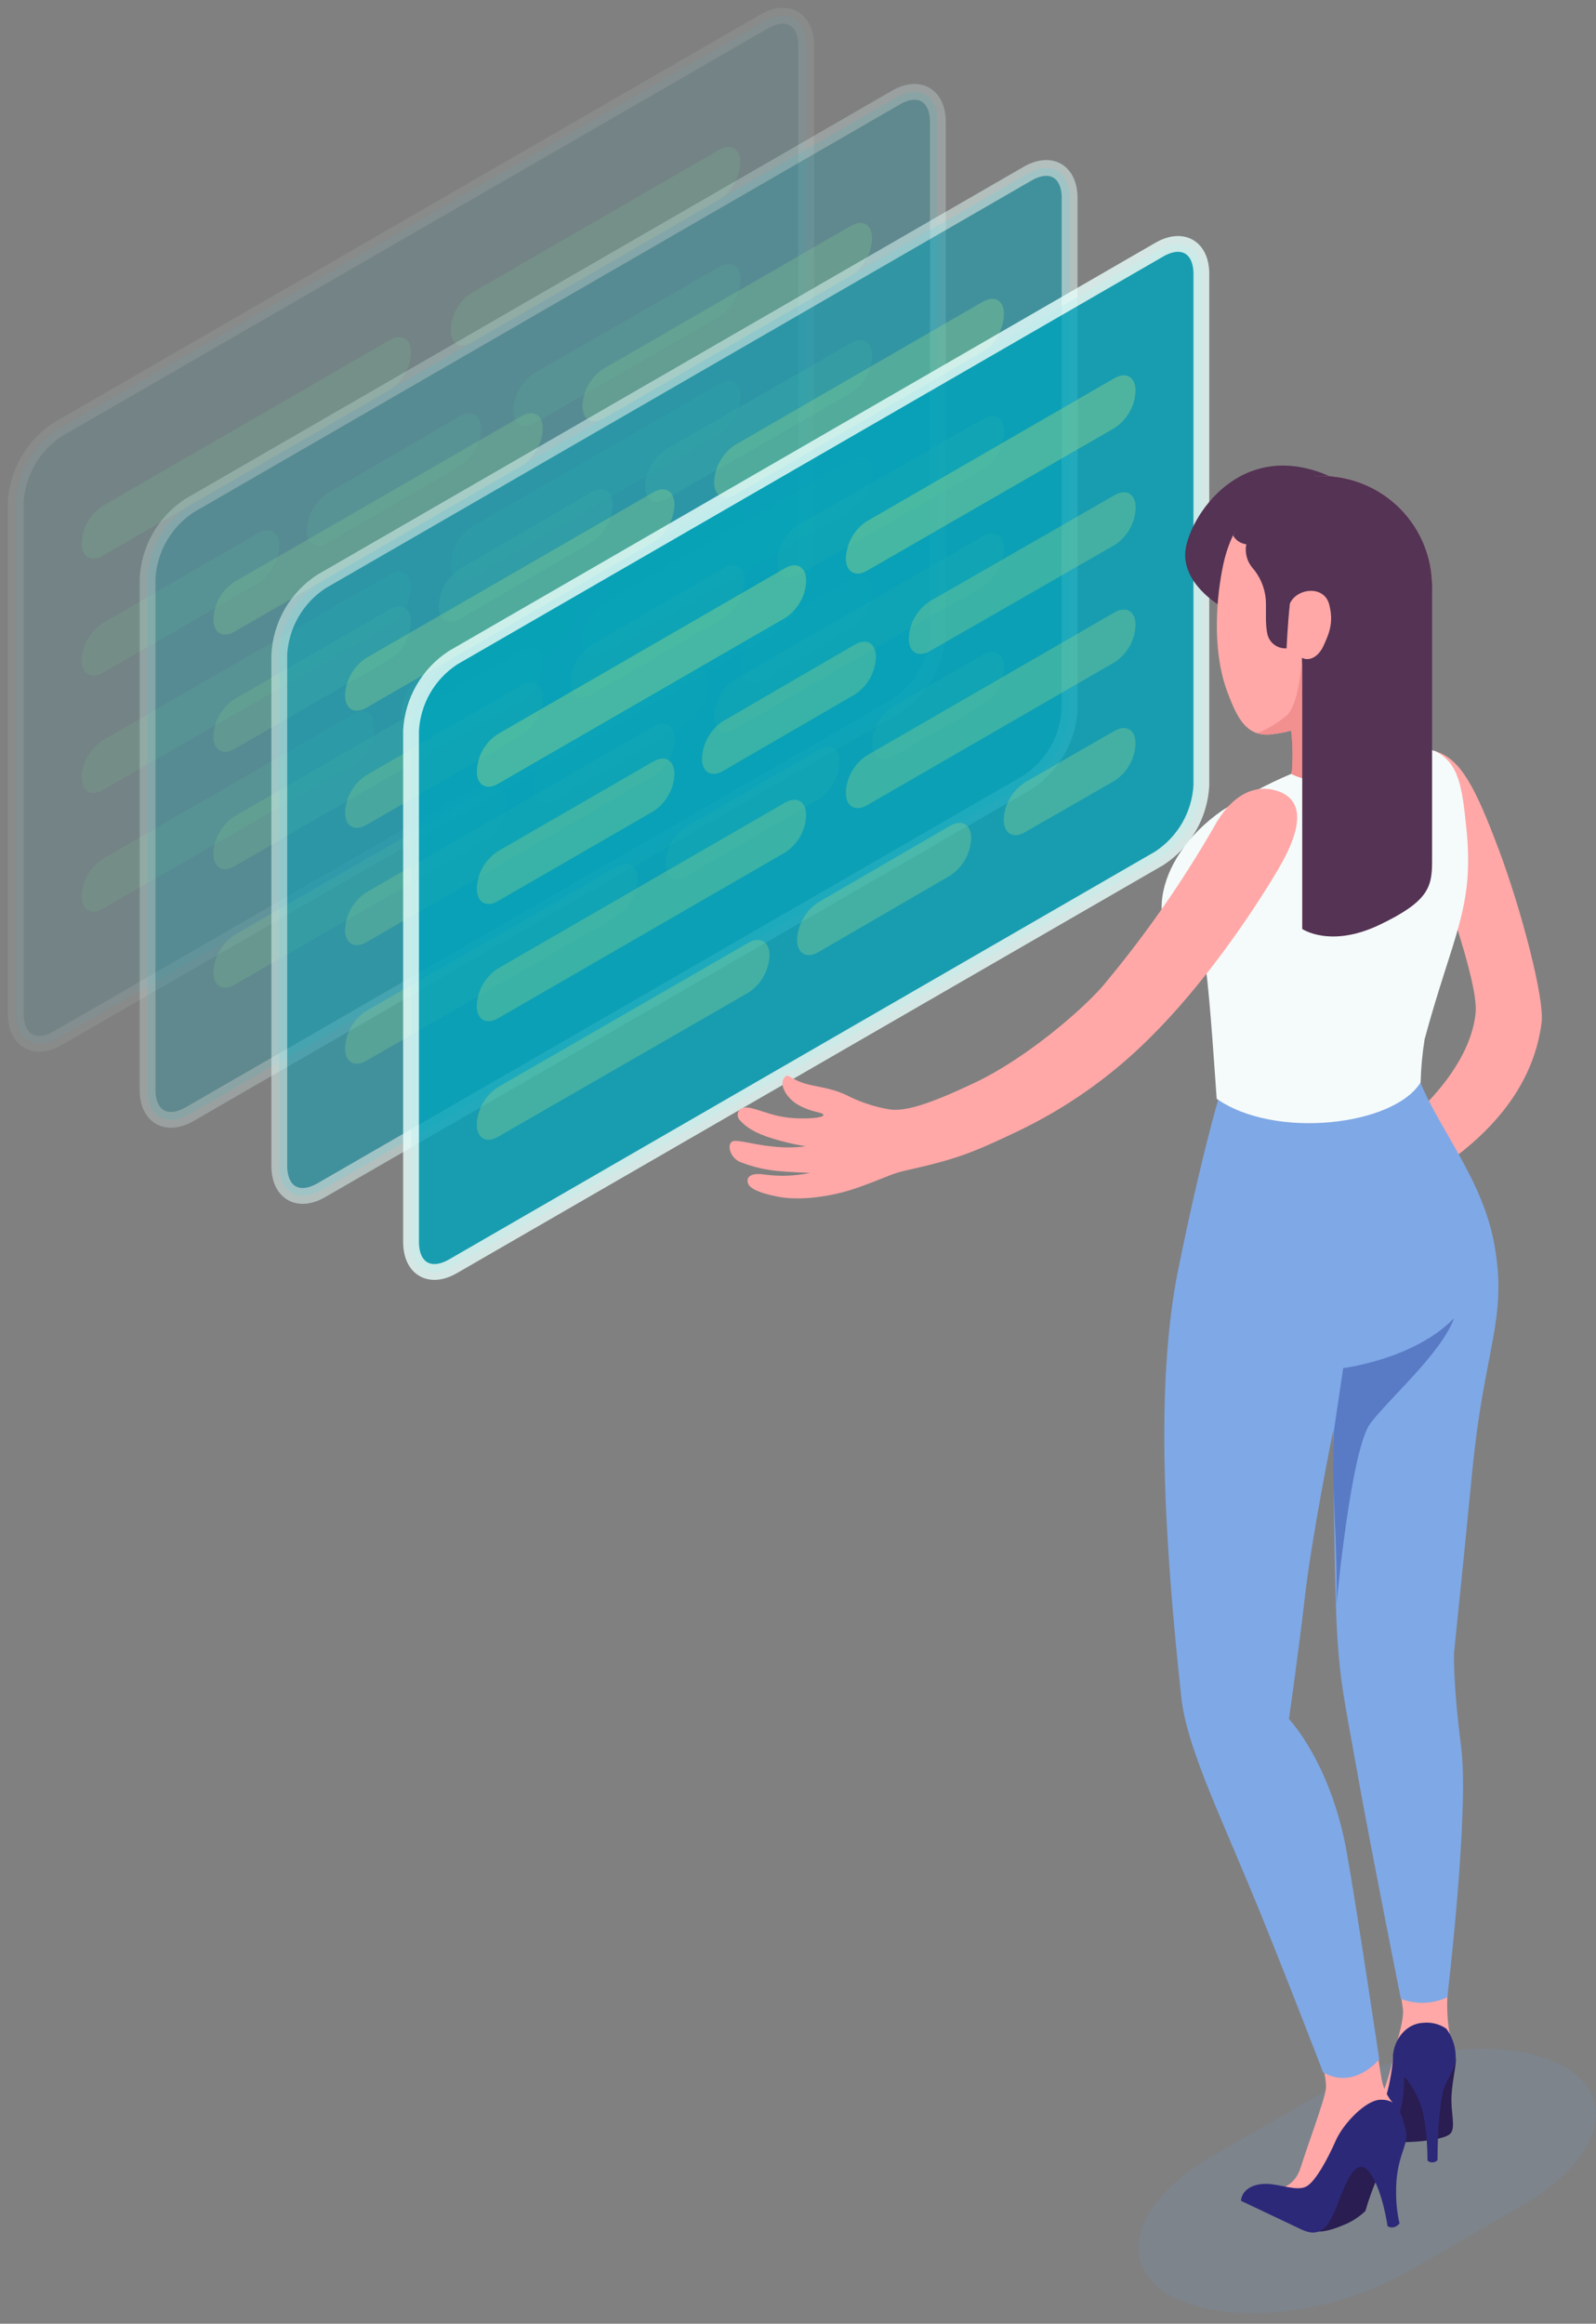 <svg width="101" height="147" viewBox="0 0 101 147" fill="none" xmlns="http://www.w3.org/2000/svg">
<rect x="0" y="0" width="101" height="147" fill="#808080" stroke="none"/>
<g style="mix-blend-mode:multiply" opacity="0.15">
<path d="M76.647 136.441L83.882 132.265C88.792 129.43 95.573 128.751 99.022 130.742C102.471 132.733 101.295 136.65 96.388 139.485L89.15 143.672C84.243 146.507 77.459 147.187 74.013 145.192C70.568 143.197 71.741 139.288 76.647 136.441Z" fill="#6B99D1"/>
</g>
<g opacity="0.3">
<path opacity="0.3" d="M3.667 27.163L48.35 1.365C49.812 0.513 51.018 1.204 51.018 2.903V35.248C50.967 36.173 50.699 37.073 50.236 37.876C49.773 38.678 49.127 39.36 48.35 39.866L3.667 65.664C2.206 66.515 1 65.825 1 64.126V31.781C1.05 30.855 1.318 29.955 1.781 29.153C2.245 28.35 2.891 27.669 3.667 27.163Z" fill="#00A3BB"/>
<path opacity="0.3" d="M3.667 27.163L48.35 1.365C49.812 0.513 51.018 1.204 51.018 2.903V35.248C50.967 36.173 50.699 37.073 50.236 37.876C49.773 38.678 49.127 39.36 48.35 39.866L3.667 65.664C2.206 66.515 1 65.825 1 64.126V31.781C1.05 30.855 1.318 29.955 1.781 29.153C2.245 28.35 2.891 27.669 3.667 27.163V27.163Z" stroke="#E9FFFB" stroke-miterlimit="10"/>
<path opacity="0.8" d="M6.502 31.996L24.675 21.503C25.406 21.079 26.009 21.423 26.009 22.274V22.347C25.986 22.81 25.852 23.261 25.621 23.663C25.389 24.064 25.065 24.405 24.675 24.656L6.502 35.16C5.772 35.584 5.169 35.241 5.169 34.389V34.316C5.19 33.851 5.322 33.398 5.554 32.995C5.786 32.591 6.111 32.249 6.502 31.996Z" fill="#59C09D"/>
<path opacity="0.8" d="M29.856 18.515L45.515 9.472C46.246 9.048 46.849 9.392 46.849 10.243V10.316C46.826 10.779 46.693 11.23 46.461 11.631C46.229 12.033 45.905 12.373 45.515 12.625L29.856 21.668C29.125 22.091 28.523 21.748 28.523 20.9V20.824C28.546 20.361 28.679 19.91 28.911 19.508C29.142 19.107 29.466 18.766 29.856 18.515Z" fill="#59C09D"/>
<g opacity="0.8">
<path opacity="0.8" d="M6.502 46.83L24.675 36.337C25.406 35.913 26.009 36.256 26.009 37.108V37.181C25.986 37.644 25.852 38.095 25.621 38.496C25.389 38.898 25.065 39.238 24.675 39.49L6.502 49.983C5.772 50.407 5.169 50.063 5.169 49.212V49.139C5.192 48.676 5.325 48.225 5.557 47.823C5.789 47.422 6.113 47.081 6.502 46.83Z" fill="#59C09D"/>
<path opacity="0.8" d="M29.856 33.334L45.515 24.291C46.246 23.863 46.849 24.21 46.849 25.062V25.135C46.826 25.598 46.693 26.049 46.461 26.45C46.229 26.852 45.905 27.192 45.515 27.444L29.856 36.501C29.125 36.925 28.523 36.582 28.523 35.73V35.657C28.543 35.192 28.675 34.738 28.907 34.334C29.139 33.929 29.465 33.587 29.856 33.334Z" fill="#59C09D"/>
</g>
<g opacity="0.8">
<path opacity="0.8" d="M6.502 39.413L16.341 33.732C17.072 33.308 17.671 33.651 17.671 34.503V34.579C17.646 35.042 17.512 35.492 17.28 35.893C17.049 36.294 16.726 36.635 16.338 36.889L6.502 42.566C5.772 42.99 5.169 42.647 5.169 41.795V41.737C5.19 41.271 5.322 40.817 5.554 40.413C5.786 40.009 6.111 39.666 6.502 39.413Z" fill="#59C09D"/>
<path opacity="0.8" d="M20.759 31.181L29.103 26.337C29.834 25.909 30.433 26.253 30.433 27.101V27.177C30.409 27.64 30.275 28.09 30.044 28.492C29.813 28.894 29.491 29.236 29.103 29.49L20.759 34.335C20.028 34.762 19.425 34.419 19.425 33.567V33.494C19.45 33.031 19.584 32.58 19.816 32.178C20.047 31.777 20.37 31.435 20.759 31.181Z" fill="#59C09D"/>
<path opacity="0.8" d="M33.835 23.597L45.526 16.885C46.257 16.461 46.86 16.808 46.86 17.66V17.733C46.836 18.195 46.703 18.645 46.471 19.046C46.239 19.447 45.915 19.787 45.526 20.038L33.835 26.757C33.104 27.181 32.498 26.834 32.498 25.986V25.909C32.522 25.446 32.656 24.994 32.888 24.593C33.121 24.191 33.445 23.849 33.835 23.597Z" fill="#59C09D"/>
</g>
<g opacity="0.8">
<path opacity="0.8" d="M6.502 54.327L22.352 45.193C23.082 44.769 23.685 45.116 23.685 45.964V46.041C23.66 46.503 23.526 46.954 23.295 47.355C23.063 47.756 22.74 48.097 22.352 48.35L6.502 57.484C5.772 57.911 5.169 57.564 5.169 56.717V56.64C5.193 56.176 5.327 55.725 5.558 55.324C5.79 54.922 6.114 54.58 6.502 54.327Z" fill="#59C09D"/>
<path opacity="0.8" d="M26.758 42.643L35.106 37.798C35.837 37.371 36.436 37.714 36.436 38.566V38.642C36.411 39.104 36.277 39.554 36.046 39.955C35.815 40.356 35.493 40.697 35.106 40.951L26.758 45.796C26.027 46.223 25.428 45.88 25.428 45.032V44.956C25.453 44.493 25.587 44.043 25.818 43.641C26.049 43.239 26.371 42.898 26.758 42.643Z" fill="#59C09D"/>
<path opacity="0.8" d="M39.849 35.058L45.515 31.799C46.246 31.375 46.849 31.722 46.849 32.574V32.647C46.824 33.109 46.69 33.559 46.458 33.961C46.226 34.362 45.903 34.703 45.515 34.956L39.849 38.211C39.118 38.635 38.511 38.291 38.511 37.44V37.352C38.539 36.892 38.674 36.444 38.906 36.046C39.139 35.647 39.461 35.309 39.849 35.058Z" fill="#59C09D"/>
</g>
</g>
<g opacity="0.5">
<path opacity="0.5" d="M12.005 31.974L56.688 6.176C58.15 5.325 59.352 6.016 59.352 7.715V40.06C59.302 40.985 59.034 41.886 58.571 42.688C58.108 43.491 57.461 44.172 56.684 44.678L12.005 70.48C10.543 71.327 9.338 70.64 9.338 68.938V36.593C9.388 35.667 9.656 34.767 10.119 33.965C10.583 33.162 11.229 32.48 12.005 31.974Z" fill="#00A3BB"/>
<path opacity="0.5" d="M12.005 31.974L56.688 6.176C58.15 5.325 59.352 6.016 59.352 7.715V40.06C59.302 40.985 59.034 41.886 58.571 42.688C58.108 43.491 57.461 44.172 56.684 44.678L12.005 70.48C10.543 71.327 9.338 70.64 9.338 68.938V36.593C9.388 35.667 9.656 34.767 10.119 33.965C10.583 33.162 11.229 32.48 12.005 31.974V31.974Z" stroke="#E9FFFB" stroke-miterlimit="10"/>
<path opacity="0.8" d="M14.836 36.808L33.013 26.315C33.743 25.891 34.346 26.235 34.346 27.086V27.163C34.32 27.625 34.186 28.075 33.954 28.476C33.723 28.877 33.4 29.218 33.013 29.472L14.836 39.961C14.105 40.389 13.506 40.041 13.506 39.194V39.117C13.532 38.655 13.665 38.205 13.896 37.804C14.127 37.403 14.449 37.062 14.836 36.808Z" fill="#59C09D"/>
<path opacity="0.8" d="M38.19 23.326L53.853 14.284C54.583 13.86 55.186 14.203 55.186 15.055V15.131C55.161 15.594 55.027 16.044 54.795 16.445C54.564 16.846 54.241 17.187 53.853 17.44L38.19 26.479C37.459 26.907 36.86 26.56 36.86 25.712V25.635C36.885 25.173 37.019 24.724 37.25 24.323C37.481 23.921 37.803 23.58 38.19 23.326Z" fill="#59C09D"/>
<g opacity="0.8">
<path opacity="0.8" d="M14.836 51.642L33.013 41.148C33.743 40.725 34.346 41.068 34.346 41.919V41.996C34.319 42.457 34.184 42.904 33.952 43.303C33.72 43.702 33.399 44.042 33.013 44.294L14.836 54.795C14.105 55.222 13.506 54.875 13.506 54.027V53.951C13.531 53.489 13.665 53.039 13.896 52.638C14.127 52.236 14.449 51.895 14.836 51.642Z" fill="#59C09D"/>
<path opacity="0.8" d="M38.19 38.16L53.853 29.117C54.583 28.693 55.186 29.037 55.186 29.888V29.965C55.163 30.427 55.029 30.878 54.797 31.278C54.566 31.679 54.242 32.019 53.853 32.27L38.19 41.313C37.459 41.74 36.86 41.393 36.86 40.546V40.469C36.885 40.007 37.019 39.557 37.25 39.156C37.481 38.755 37.803 38.414 38.19 38.16Z" fill="#59C09D"/>
</g>
<g opacity="0.8">
<path opacity="0.8" d="M14.836 44.225L24.675 38.547C25.406 38.12 26.009 38.467 26.009 39.314V39.391C25.986 39.854 25.853 40.305 25.621 40.707C25.389 41.108 25.065 41.449 24.675 41.7L14.836 47.378C14.105 47.805 13.506 47.458 13.506 46.611V46.534C13.532 46.072 13.665 45.622 13.896 45.221C14.127 44.82 14.449 44.479 14.836 44.225Z" fill="#59C09D"/>
<path opacity="0.8" d="M29.093 35.993L37.441 31.141C38.172 30.714 38.771 31.057 38.771 31.909V31.985C38.745 32.447 38.612 32.897 38.381 33.298C38.15 33.699 37.828 34.041 37.441 34.294L29.093 39.146C28.362 39.574 27.763 39.23 27.763 38.383V38.306C27.787 37.843 27.921 37.393 28.152 36.991C28.383 36.589 28.705 36.248 29.093 35.993Z" fill="#59C09D"/>
<path opacity="0.8" d="M42.169 28.409L53.86 21.701C54.591 21.277 55.197 21.62 55.197 22.471V22.548C55.172 23.011 55.037 23.46 54.805 23.861C54.572 24.262 54.249 24.602 53.86 24.854L42.169 31.561C41.438 31.985 40.835 31.642 40.835 30.791V30.718C40.86 30.255 40.994 29.805 41.226 29.404C41.458 29.003 41.781 28.662 42.169 28.409Z" fill="#59C09D"/>
</g>
<g opacity="0.8">
<path opacity="0.8" d="M14.84 59.142L30.689 50.008C31.42 49.581 32.023 49.928 32.023 50.779V50.852C31.999 51.316 31.866 51.766 31.634 52.168C31.403 52.569 31.078 52.91 30.689 53.161L14.84 62.295C14.109 62.719 13.506 62.376 13.506 61.525V61.466C13.527 61.001 13.659 60.547 13.891 60.142C14.123 59.738 14.448 59.395 14.84 59.142Z" fill="#59C09D"/>
<path opacity="0.8" d="M35.106 47.458L43.455 42.61C44.185 42.182 44.785 42.526 44.785 43.377V43.454C44.759 43.917 44.626 44.368 44.394 44.769C44.162 45.171 43.839 45.513 43.451 45.767L35.106 50.611C34.376 51.035 33.776 50.695 33.776 49.844V49.775C33.8 49.311 33.933 48.86 34.164 48.458C34.395 48.055 34.718 47.713 35.106 47.458Z" fill="#59C09D"/>
<path opacity="0.8" d="M48.186 39.873L53.853 36.622C54.584 36.198 55.186 36.541 55.186 37.393V37.469C55.161 37.931 55.026 38.381 54.795 38.781C54.563 39.182 54.24 39.522 53.853 39.775L48.186 43.034C47.455 43.458 46.849 43.111 46.849 42.259V42.186C46.872 41.722 47.005 41.27 47.238 40.868C47.47 40.466 47.795 40.125 48.186 39.873Z" fill="#59C09D"/>
</g>
</g>
<g opacity="0.7">
<path opacity="0.7" d="M20.338 36.786L65.025 10.988C66.487 10.14 67.689 10.827 67.689 12.526V44.875C67.639 45.8 67.372 46.7 66.909 47.503C66.446 48.305 65.801 48.987 65.025 49.493L20.338 75.291C18.877 76.139 17.675 75.452 17.675 73.753V41.404C17.725 40.479 17.992 39.579 18.455 38.777C18.917 37.974 19.563 37.292 20.338 36.786Z" fill="#00A3BB"/>
<path opacity="0.7" d="M20.338 36.786L65.025 10.988C66.487 10.14 67.689 10.827 67.689 12.526V44.875C67.639 45.8 67.372 46.7 66.909 47.503C66.446 48.305 65.801 48.987 65.025 49.493L20.338 75.291C18.877 76.139 17.675 75.452 17.675 73.753V41.404C17.725 40.479 17.992 39.579 18.455 38.777C18.917 37.974 19.563 37.292 20.338 36.786V36.786Z" stroke="#E9FFFB" stroke-miterlimit="10"/>
<path opacity="0.8" d="M23.174 41.623L41.347 31.141C42.077 30.714 42.68 31.061 42.68 31.909V31.985C42.657 32.448 42.524 32.899 42.292 33.301C42.06 33.702 41.736 34.043 41.347 34.294L23.174 44.776C22.443 45.2 21.84 44.857 21.84 44.006V43.929C21.866 43.467 22 43.017 22.232 42.617C22.463 42.217 22.786 41.876 23.174 41.623Z" fill="#59C09D"/>
<path opacity="0.8" d="M46.527 28.142L62.197 19.084C62.928 18.657 63.531 19 63.531 19.852V19.928C63.508 20.394 63.375 20.847 63.144 21.251C62.912 21.654 62.587 21.998 62.197 22.252L46.527 31.295C45.797 31.719 45.194 31.375 45.194 30.524V30.451C45.219 29.988 45.353 29.538 45.585 29.137C45.816 28.736 46.139 28.395 46.527 28.142Z" fill="#59C09D"/>
<g opacity="0.8">
<path opacity="0.8" d="M23.174 56.457L41.347 45.964C42.077 45.536 42.68 45.884 42.68 46.731V46.808C42.657 47.271 42.524 47.722 42.292 48.123C42.06 48.525 41.736 48.865 41.347 49.117L23.174 59.61C22.443 60.034 21.84 59.691 21.84 58.839V58.763C21.866 58.3 22 57.851 22.232 57.451C22.463 57.05 22.786 56.71 23.174 56.457Z" fill="#59C09D"/>
<path opacity="0.8" d="M46.527 42.975L62.197 33.929C62.928 33.505 63.531 33.849 63.531 34.7V34.795C63.502 35.254 63.367 35.7 63.136 36.098C62.904 36.496 62.583 36.834 62.197 37.086L46.527 46.121C45.797 46.545 45.194 46.201 45.194 45.35V45.273C45.221 44.813 45.355 44.365 45.587 43.966C45.819 43.566 46.141 43.227 46.527 42.975Z" fill="#59C09D"/>
</g>
<g opacity="0.8">
<path opacity="0.8" d="M23.174 49.044L33.013 43.363C33.743 42.939 34.346 43.282 34.346 44.133V44.207C34.321 44.669 34.187 45.119 33.956 45.52C33.724 45.922 33.401 46.263 33.013 46.516L23.174 52.193C22.443 52.617 21.84 52.274 21.84 51.422V51.349C21.866 50.887 22 50.438 22.232 50.038C22.463 49.637 22.786 49.297 23.174 49.044Z" fill="#59C09D"/>
<path opacity="0.8" d="M37.43 40.809L45.775 35.96C46.505 35.537 47.108 35.876 47.108 36.728V36.804C47.083 37.267 46.949 37.718 46.717 38.12C46.486 38.521 46.163 38.863 45.775 39.117L37.43 43.962C36.699 44.389 36.1 44.046 36.1 43.194V43.118C36.125 42.656 36.259 42.206 36.49 41.805C36.721 41.404 37.043 41.062 37.43 40.809Z" fill="#59C09D"/>
<path opacity="0.8" d="M50.506 33.224L62.198 26.512C62.928 26.088 63.535 26.436 63.535 27.283V27.36C63.513 27.825 63.38 28.279 63.148 28.682C62.915 29.086 62.589 29.428 62.198 29.68L50.506 36.377C49.775 36.801 49.173 36.454 49.173 35.602V35.526C49.197 35.064 49.331 34.614 49.562 34.214C49.794 33.814 50.118 33.475 50.506 33.224Z" fill="#59C09D"/>
</g>
<g opacity="0.8">
<path opacity="0.8" d="M23.174 63.954L39.027 54.82C39.757 54.396 40.36 54.74 40.36 55.591V55.668C40.336 56.13 40.203 56.581 39.971 56.981C39.739 57.382 39.416 57.722 39.027 57.973L23.174 67.107C22.443 67.531 21.84 67.188 21.84 66.336V66.263C21.865 65.801 21.999 65.351 22.231 64.949C22.463 64.548 22.786 64.207 23.174 63.954Z" fill="#59C09D"/>
<path opacity="0.8" d="M43.444 52.27L51.788 47.425C52.519 46.998 53.122 47.341 53.122 48.189V48.266C53.097 48.729 52.963 49.18 52.732 49.581C52.5 49.983 52.177 50.325 51.788 50.578L43.444 55.423C42.713 55.85 42.114 55.507 42.114 54.656V54.583C42.139 54.12 42.272 53.669 42.503 53.268C42.734 52.866 43.056 52.524 43.444 52.27Z" fill="#59C09D"/>
<path opacity="0.8" d="M56.52 44.685L62.198 41.426C62.928 41.002 63.535 41.349 63.535 42.197V42.274C63.511 42.737 63.377 43.187 63.144 43.588C62.912 43.989 62.587 44.328 62.198 44.579L56.531 47.838C55.8 48.262 55.197 47.915 55.197 47.067V46.991C55.221 46.529 55.354 46.081 55.583 45.68C55.813 45.279 56.134 44.939 56.52 44.685Z" fill="#59C09D"/>
</g>
</g>
<g opacity="0.9">
<path opacity="0.9" d="M28.676 41.602L73.359 15.796C74.821 14.945 76.026 15.632 76.026 17.334V49.68C75.977 50.605 75.709 51.505 75.246 52.308C74.782 53.11 74.136 53.792 73.359 54.298L28.676 80.099C27.215 80.951 26.012 80.26 26.012 78.561V46.22C26.062 45.295 26.328 44.394 26.791 43.592C27.254 42.789 27.9 42.108 28.676 41.602Z" fill="#00A3BB"/>
<path opacity="0.9" d="M28.676 41.602L73.359 15.796C74.821 14.945 76.026 15.632 76.026 17.334V49.68C75.977 50.605 75.709 51.505 75.246 52.308C74.782 53.11 74.136 53.792 73.359 54.298L28.676 80.099C27.215 80.951 26.012 80.26 26.012 78.561V46.22C26.062 45.295 26.328 44.394 26.791 43.592C27.254 42.789 27.9 42.108 28.676 41.602Z" stroke="#E9FFFB" stroke-miterlimit="10"/>
<path opacity="0.8" d="M31.507 46.435L49.68 35.942C50.411 35.518 51.014 35.862 51.014 36.713V36.786C50.991 37.249 50.858 37.7 50.626 38.102C50.394 38.503 50.07 38.844 49.68 39.095L31.507 49.588C30.777 50.012 30.174 49.669 30.174 48.817V48.744C30.197 48.281 30.33 47.83 30.562 47.429C30.794 47.027 31.118 46.687 31.507 46.435Z" fill="#59C09D"/>
<path opacity="0.8" d="M54.865 32.968L70.524 23.925C71.255 23.502 71.858 23.845 71.858 24.693V24.77C71.834 25.233 71.701 25.683 71.469 26.085C71.238 26.486 70.914 26.827 70.524 27.079L54.865 36.107C54.134 36.53 53.531 36.187 53.531 35.336V35.263C53.557 34.802 53.691 34.354 53.923 33.955C54.154 33.556 54.477 33.218 54.865 32.968Z" fill="#59C09D"/>
<g opacity="0.8">
<path opacity="0.8" d="M31.507 61.269L49.68 50.776C50.411 50.352 51.014 50.695 51.014 51.543V51.62C50.991 52.083 50.858 52.534 50.626 52.935C50.394 53.337 50.07 53.677 49.68 53.929L31.507 64.422C30.777 64.846 30.174 64.502 30.174 63.651V63.578C30.197 63.115 30.33 62.664 30.562 62.262C30.794 61.861 31.118 61.52 31.507 61.269Z" fill="#59C09D"/>
<path opacity="0.8" d="M54.865 47.787L70.524 38.744C71.255 38.317 71.858 38.664 71.858 39.512V39.588C71.834 40.051 71.701 40.502 71.469 40.904C71.238 41.305 70.914 41.646 70.524 41.898L54.865 50.94C54.134 51.364 53.531 51.02 53.531 50.169V50.096C53.554 49.633 53.688 49.182 53.919 48.781C54.151 48.379 54.475 48.039 54.865 47.787Z" fill="#59C09D"/>
</g>
<g opacity="0.8">
<path opacity="0.8" d="M31.507 53.852L41.346 48.171C42.077 47.747 42.68 48.09 42.68 48.942V49.018C42.654 49.48 42.52 49.93 42.288 50.33C42.057 50.731 41.734 51.071 41.346 51.324L31.507 57.005C30.777 57.429 30.174 57.086 30.174 56.234V56.161C30.197 55.698 30.33 55.247 30.562 54.846C30.794 54.444 31.118 54.104 31.507 53.852Z" fill="#59C09D"/>
<path opacity="0.8" d="M45.756 45.62L54.101 40.776C54.832 40.348 55.431 40.692 55.431 41.539V41.616C55.406 42.079 55.273 42.529 55.042 42.931C54.811 43.333 54.489 43.675 54.101 43.929L45.756 48.773C45.026 49.201 44.423 48.858 44.423 48.006V47.948C44.446 47.482 44.579 47.029 44.811 46.624C45.043 46.22 45.367 45.876 45.756 45.62Z" fill="#59C09D"/>
<path opacity="0.8" d="M58.844 38.036L70.535 31.324C71.266 30.9 71.869 31.247 71.869 32.099V32.172C71.845 32.634 71.712 33.084 71.48 33.485C71.248 33.886 70.924 34.226 70.535 34.477L58.844 41.189C58.113 41.612 57.51 41.265 57.51 40.418V40.341C57.534 39.879 57.667 39.428 57.899 39.028C58.131 38.627 58.455 38.287 58.844 38.036Z" fill="#59C09D"/>
</g>
<g opacity="0.8">
<path opacity="0.8" d="M31.507 68.773L47.36 59.639C48.091 59.216 48.694 59.563 48.694 60.41V60.487C48.669 60.949 48.535 61.399 48.303 61.799C48.071 62.2 47.748 62.54 47.36 62.792L31.507 71.919C30.777 72.347 30.174 71.999 30.174 71.148V71.075C30.2 70.614 30.334 70.165 30.566 69.765C30.798 69.365 31.12 69.025 31.507 68.773Z" fill="#59C09D"/>
<path opacity="0.8" d="M51.781 57.082L60.126 52.237C60.857 51.81 61.456 52.153 61.456 53.004V53.078C61.431 53.54 61.298 53.991 61.067 54.392C60.836 54.794 60.513 55.136 60.126 55.39L51.781 60.235C51.05 60.662 50.448 60.319 50.448 59.471V59.395C50.473 58.931 50.607 58.481 50.839 58.079C51.071 57.678 51.393 57.336 51.781 57.082Z" fill="#59C09D"/>
<path opacity="0.8" d="M64.857 49.497L70.524 46.238C71.255 45.814 71.858 46.161 71.858 47.013V47.086C71.834 47.549 71.701 48 71.469 48.401C71.238 48.803 70.914 49.143 70.524 49.395L64.857 52.65C64.127 53.074 63.524 52.73 63.524 51.879V51.802C63.548 51.34 63.681 50.89 63.913 50.489C64.145 50.088 64.468 49.748 64.857 49.497Z" fill="#59C09D"/>
</g>
</g>
<path d="M87.005 133.343C87.736 132.565 88.449 129.028 88.449 129.028C88.449 129.028 88.843 127.706 88.785 127.15C88.726 126.595 88.138 122.846 88.138 122.846L91.81 122.481C91.81 122.481 91.605 125.568 91.587 126.562C91.555 127.69 91.703 128.816 92.025 129.898C91.847 130.42 89.833 134.067 89.833 134.081C89.833 134.096 87.641 134.64 87.641 134.64L86.585 134.202L87.005 133.343Z" fill="#FFA8A7"/>
<path d="M86.447 135.386C85.939 135.269 84.294 134.129 85.299 133.614C85.782 133.354 86.347 133.294 86.874 133.445C86.874 133.445 86.658 133.844 87.002 133.811C87.659 133.749 88.167 130.866 88.167 129.901L89.994 130.559L89.263 134.538L88.423 135.082L87.02 135.386H86.447Z" fill="#2D2979"/>
<path d="M88.869 131.334C88.829 133.603 88.452 133.891 88.204 134.41C88.066 134.695 87.845 134.932 87.571 135.09C87.297 135.248 86.981 135.321 86.666 135.298C87.378 135.663 90.97 135.572 91.719 135.027C92.135 134.724 91.861 133.891 91.85 132.894C91.839 131.896 92.15 130.775 92.131 130.238C92.113 129.701 88.869 131.334 88.869 131.334Z" fill="#291D51"/>
<path d="M90.075 127.961C88.957 128.005 88.215 129.058 88.156 130.026C88.098 130.994 89.066 131.089 89.815 132.916C90.21 133.873 90.323 135.331 90.338 136.679C90.426 136.757 90.541 136.798 90.659 136.793C90.776 136.788 90.888 136.738 90.97 136.653C90.97 136.653 90.97 135.557 91.035 134.52C91.079 133.784 91.171 133.052 91.309 132.327C91.602 131.341 92.201 130.892 92.113 129.898C92.07 129.334 91.868 128.793 91.532 128.338C91.106 128.044 90.59 127.911 90.075 127.961Z" fill="#2D2979"/>
<path d="M82.844 140.957C82.844 140.957 83.173 141.534 84.948 140.785C85.494 140.581 85.992 140.267 86.41 139.861C86.6 139.197 86.83 138.546 87.1 137.91C87.1 137.91 86.735 135.583 85.639 136.482C84.543 137.38 82.844 140.957 82.844 140.957Z" fill="#291D51"/>
<path d="M86.954 128.356C87.162 129.664 87.265 130.574 87.407 131.385C87.479 131.882 87.662 132.357 87.944 132.773C88.333 133.266 88.597 133.845 88.715 134.461C88.715 134.461 86.6 134.761 85.526 136.215C84.452 137.669 84.514 139.138 83.516 139.364C82.519 139.591 80.856 138.462 80.856 138.462C80.856 138.462 81.909 138.418 82.318 137.095C82.727 135.773 83.805 132.905 83.9 132.167C84.028 131.136 83.103 129.01 83.103 129.01L86.954 128.356Z" fill="#FFA8A7"/>
<path d="M87.312 132.832C86.395 132.89 85 134.348 84.532 135.411C84.064 136.474 83.282 137.969 82.683 138.308C82.084 138.648 81.025 138.159 80.126 138.151C79.227 138.144 78.584 138.564 78.533 139.222L82.292 141.005C83.158 141.418 83.892 141.429 84.572 139.627C85.252 137.826 85.884 136.27 86.746 137.534C87.499 138.63 87.809 140.822 87.809 140.822C87.809 140.822 88.174 141.1 88.566 140.658C88.425 140.035 88.353 139.399 88.35 138.761C88.317 136.343 89.183 135.755 88.967 134.801C88.65 133.398 88.31 132.77 87.312 132.832Z" fill="#2D2979"/>
<path d="M77.177 38.299C77.177 38.299 74.777 36.903 75.018 34.824C75.259 32.745 78.452 27.641 84.119 30.115C89.464 31.273 77.177 38.299 77.177 38.299Z" fill="#543354"/>
<path d="M90.798 47.51C92.431 47.981 93.355 49.793 94.817 53.662C96.278 57.531 97.74 63.161 97.561 64.663C97.097 68.317 94.831 71.422 90.929 74.009L89.183 70.816C89.183 70.816 93.016 67.736 93.381 64.086C93.586 62.04 90.929 55.069 90.929 54.879C90.929 54.689 90.798 47.51 90.798 47.51Z" fill="#FFA8A7"/>
<path d="M92.464 110.486C91.934 106.405 92.018 104.535 92.018 104.535C92.018 104.535 92.657 98.349 93.173 93.044C93.933 85.222 95.423 83.45 94.568 78.729C93.838 74.645 91.101 71.473 89.888 68.474L77.119 69.478C77.119 69.478 76.023 73.099 74.561 80.308C73.1 87.516 73.666 97.297 74.755 107.362C75.069 110.285 76.911 114.18 78.978 119.123C80.871 123.647 83.728 131.093 83.728 131.093C85.701 132.24 87.283 130.27 87.283 130.27C87.283 130.27 85.822 120.464 85.222 117.147C84.214 111.509 81.569 108.744 81.569 108.744C81.569 108.744 82.161 104.637 82.581 101.002C83.034 97.059 84.364 90.519 84.364 90.519C84.364 90.519 84.43 100.644 84.631 103.563C84.832 106.482 84.948 106.851 85.96 112.503C86.801 117.183 88.65 126.442 88.65 126.442C89.121 126.627 89.624 126.714 90.13 126.697C90.636 126.68 91.133 126.559 91.591 126.343C91.591 126.343 92.997 114.571 92.464 110.486Z" fill="#7FA8E6"/>
<path d="M92.018 83.388C89.494 85.996 85.003 86.544 85.003 86.544L84.404 90.563C84.232 93.852 84.66 97.717 84.576 101.469C84.576 101.469 85.493 91.681 86.71 90.059C87.926 88.437 91.203 85.62 92.018 83.388Z" fill="#597BC6"/>
<path d="M90.038 47.436C87.32 47.272 87.06 47.721 86.841 46.757C86.764 46.413 86.615 44.02 86.615 44.02C86.863 43.702 87.089 43.366 87.29 43.016C88.203 42.462 88.974 41.705 89.545 40.804C90.115 39.903 90.469 38.881 90.579 37.82C90.772 35.979 90.226 34.137 89.061 32.698C87.897 31.259 86.208 30.342 84.368 30.148C80.761 29.782 78.105 32.307 77.397 35.785C77.031 37.506 76.622 41.013 77.689 43.823C78.292 45.416 78.851 46.53 80.29 46.472C80.77 46.428 81.246 46.344 81.711 46.22C81.788 46.883 81.814 47.551 81.792 48.218C81.751 48.912 81.872 49.263 80.509 50.1C79.147 50.937 82.57 52.657 84.802 52.493C87.035 52.328 89.552 50.977 90.243 49.53C91.01 47.926 91.32 47.513 90.038 47.436Z" fill="#FFA8A7"/>
<path d="M88.098 42.431L85.752 42.555L83.195 42.515L82.406 41.594C82.406 41.594 82.241 44.543 81.438 45.248C80.884 45.718 80.26 46.097 79.589 46.373C79.814 46.446 80.05 46.478 80.287 46.468C80.767 46.424 81.242 46.34 81.708 46.216C81.784 46.879 81.811 47.547 81.788 48.215C81.748 48.909 81.869 49.26 80.506 50.096C79.143 50.933 82.566 52.654 84.799 52.489C87.031 52.325 89.548 50.973 90.239 49.526C91.006 47.915 91.335 47.502 90.034 47.425C87.316 47.261 87.057 47.71 86.838 46.746C86.761 46.402 86.611 44.009 86.611 44.009C86.86 43.691 87.085 43.355 87.287 43.005C87.57 42.833 87.841 42.641 88.098 42.431Z" fill="#F28F8F"/>
<path d="M88.05 43.249C89.8 41.653 90.352 40.067 90.586 37.82C90.779 35.979 90.234 34.137 89.069 32.698C87.904 31.259 86.216 30.342 84.375 30.148C81.887 29.888 79.282 30.776 78.032 33.874C78.117 34.027 78.238 34.157 78.383 34.253C78.529 34.35 78.695 34.41 78.869 34.43C78.818 34.685 78.825 34.949 78.888 35.201C78.951 35.454 79.07 35.689 79.234 35.891C79.725 36.446 80.028 37.142 80.1 37.879C80.151 38.54 80.038 39.508 80.228 40.202C80.307 40.451 80.467 40.667 80.683 40.814C80.899 40.961 81.158 41.031 81.419 41.013C81.419 41.013 81.481 39.552 81.627 38.182C82.055 37.206 83.798 36.991 84.119 38.248C84.411 39.388 84.119 40.074 83.725 40.918C83.421 41.532 82.884 41.854 82.395 41.616C82.395 43.33 83.038 44.112 84.55 44.539C86.063 44.967 86.209 44.404 86.987 44.002C87.365 43.786 87.721 43.534 88.05 43.249Z" fill="#543354"/>
<path d="M87.342 47.378C87.842 48.003 87.897 48.792 85.957 49.281C83.421 49.917 81.711 48.956 81.711 48.956C80.185 49.602 78.718 50.381 77.327 51.284C72.99 54.294 71.942 59.53 76.319 61.331C76.585 63.297 76.911 68.36 76.995 69.511C80.692 72.094 88.211 71.214 89.899 68.474C89.926 67.557 90.011 66.643 90.155 65.737C91.923 59.19 93.301 57.451 92.807 52.511C92.526 49.687 92.311 48.266 90.809 47.509C89.888 47.217 87.886 47.341 87.342 47.378Z" fill="#F5FBFB"/>
<path d="M82.409 41.594V58.766C82.409 58.766 84.189 59.99 87.294 58.507C90.4 57.023 90.626 56.121 90.626 54.488V36.987C90.626 36.987 87.086 41.185 84.539 42.051C82.563 42.734 82.409 41.594 82.409 41.594Z" fill="#543354"/>
<path d="M50.718 68.47C51.558 68.781 52.402 68.737 53.553 69.27C54.406 69.711 55.322 70.016 56.268 70.176C57.294 70.344 58.895 69.811 61.657 68.507C64.916 66.969 68.409 63.943 69.739 62.431C72.389 59.279 74.756 55.9 76.812 52.332C78.003 50.14 79.523 49.603 80.831 50.034C82.406 50.549 82.599 52.117 80.849 55.058C79.099 57.999 76.1 62.365 72.767 65.653C70.319 68.1 67.469 70.109 64.342 71.594C61.419 72.99 60.411 73.355 57.254 74.06C56.392 74.25 55.793 74.605 54.204 75.156C52.614 75.708 50.627 75.975 49.238 75.704C47.85 75.434 47.39 75.116 47.32 74.809C47.236 74.425 47.55 74.225 48.197 74.276C49.22 74.435 50.264 74.408 51.277 74.195C51.277 74.195 49.852 74.155 49.001 74.053C48.249 73.964 47.511 73.776 46.809 73.494C46.133 73.205 45.906 72.135 46.56 72.171C47.214 72.208 47.715 72.412 48.979 72.537C49.647 72.608 50.322 72.601 50.988 72.515C50.152 72.376 49.327 72.172 48.522 71.904C47.426 71.51 47.061 71.123 46.809 70.852C46.557 70.582 46.641 69.928 47.448 70.081C48.179 70.22 49.034 70.702 50.459 70.746C51.493 70.783 52.227 70.662 52.096 70.501C51.964 70.341 51.365 70.363 50.565 69.924C49.764 69.486 49.326 68.642 49.593 68.24C49.859 67.838 49.874 68.159 50.718 68.47Z" fill="#FFA8A7"/>
</svg>
